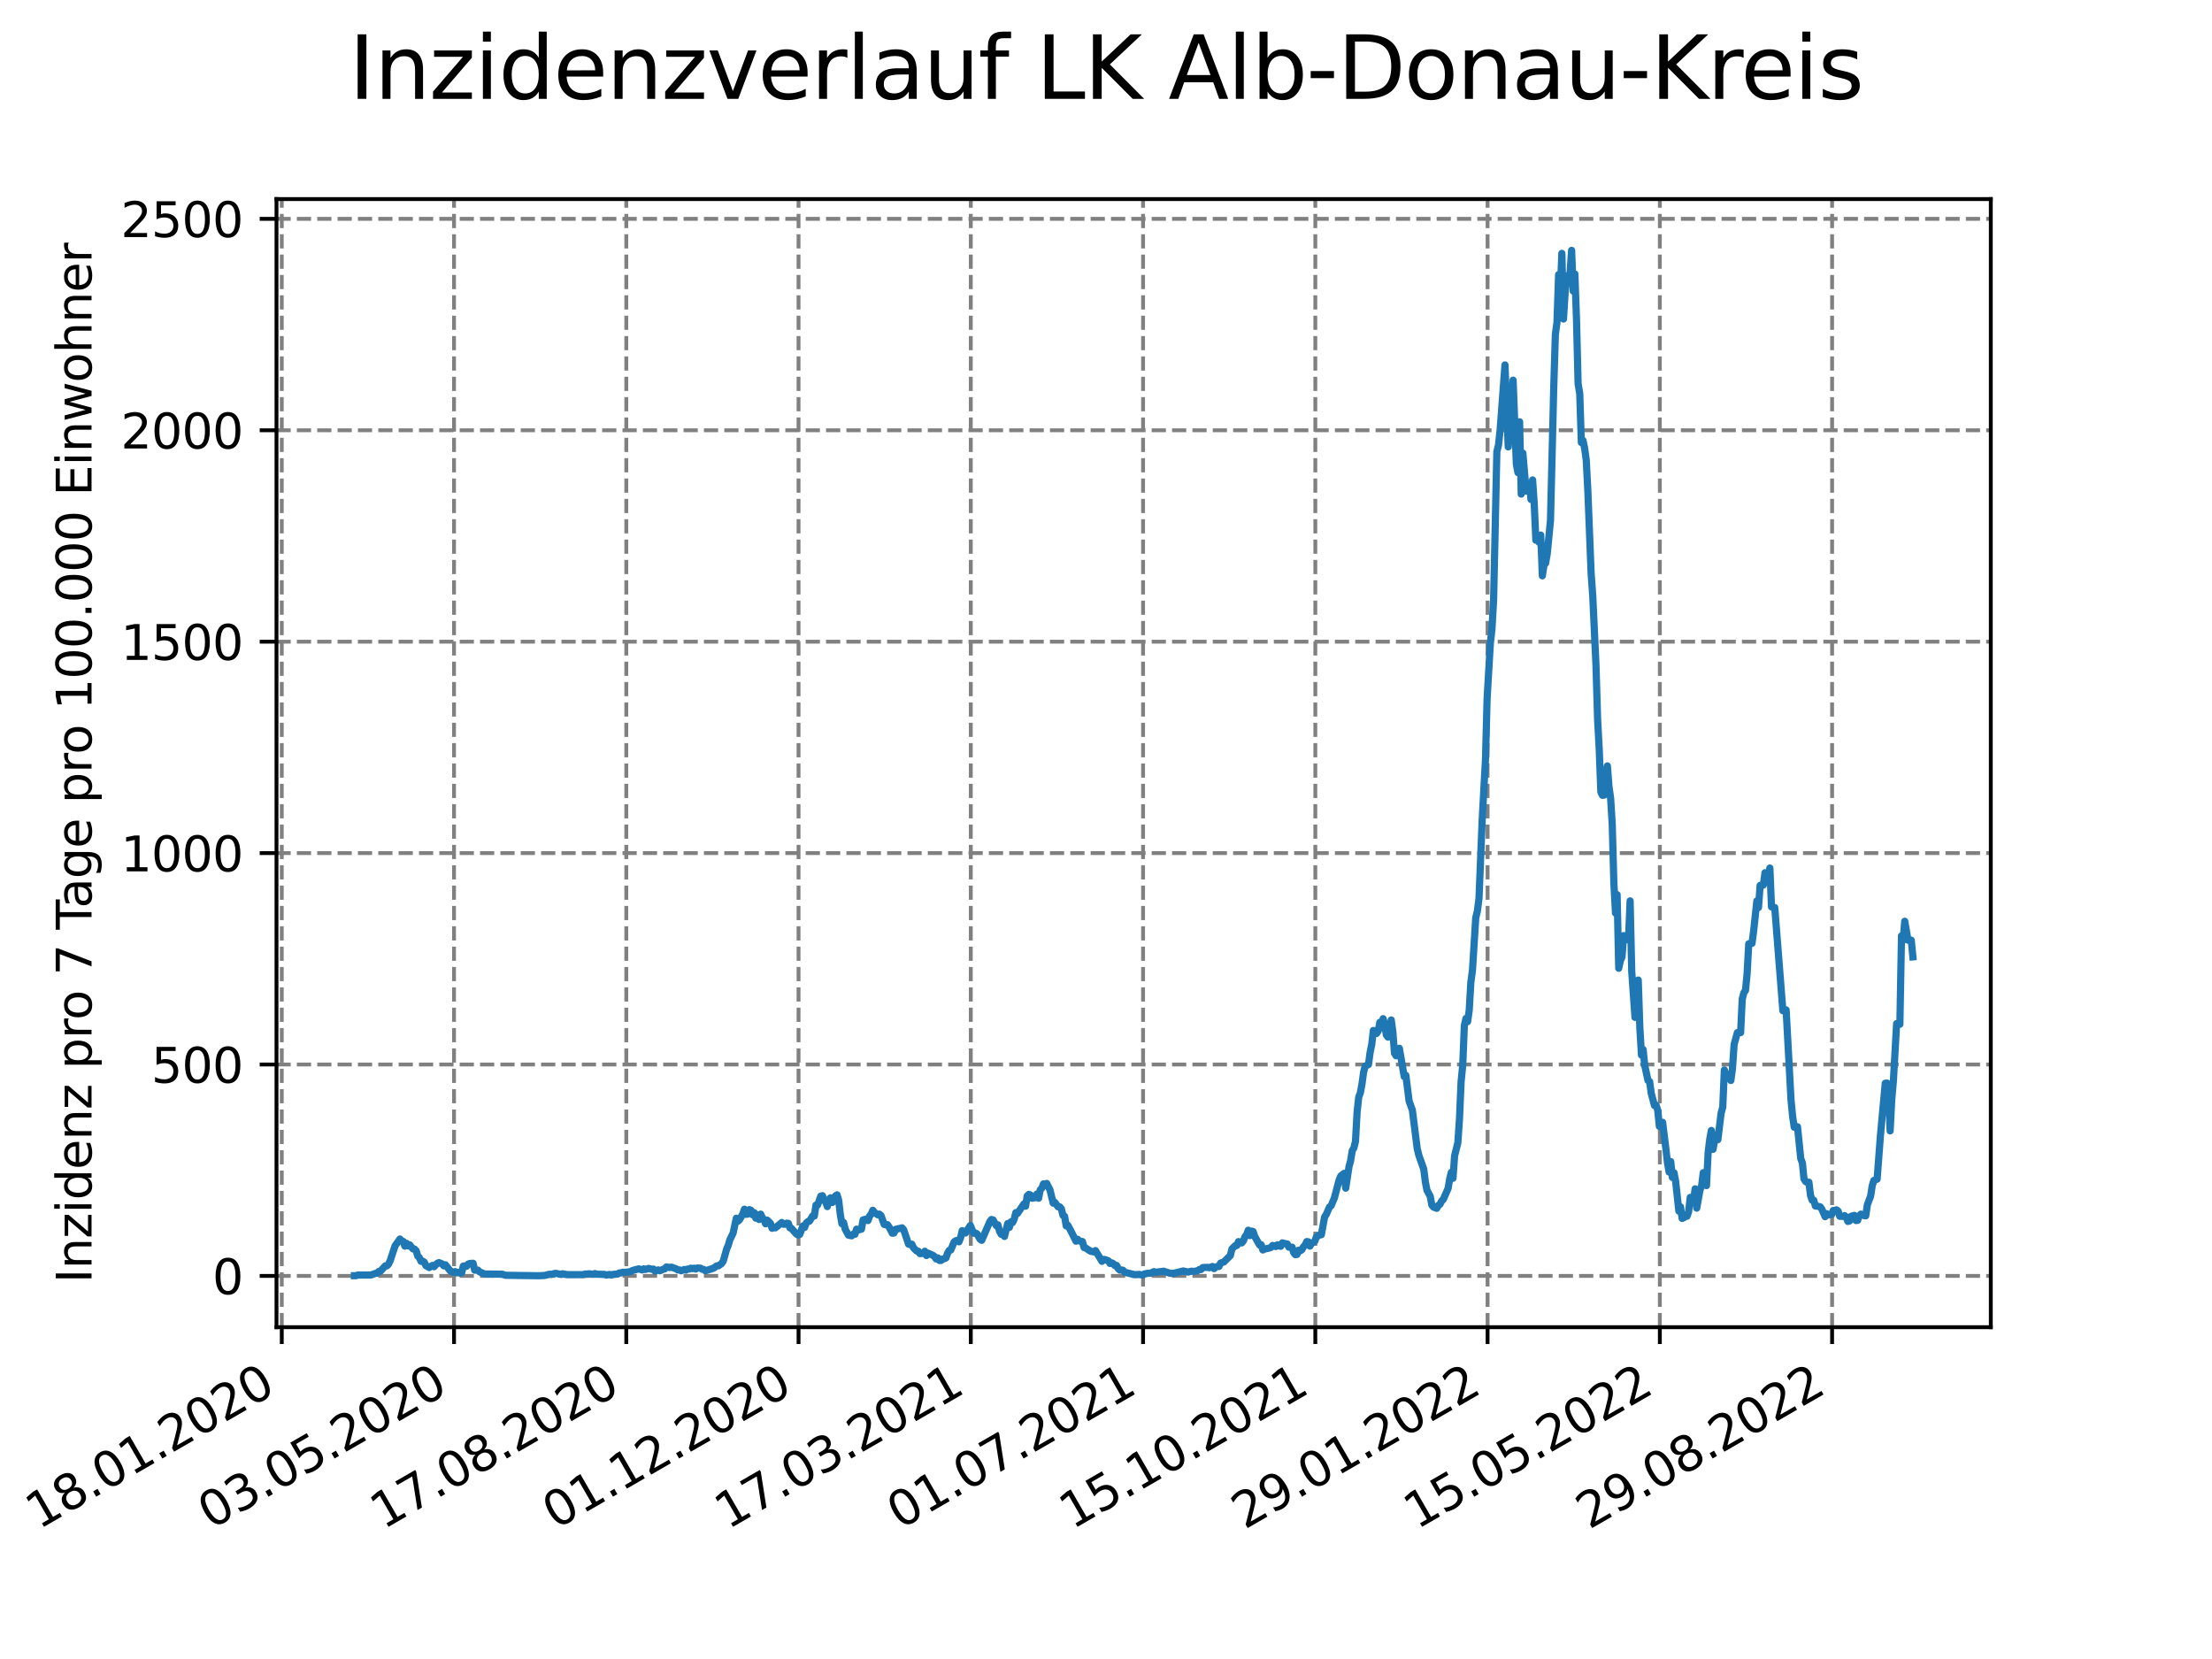 <?xml version="1.0" encoding="utf-8" standalone="no"?>
<!DOCTYPE svg PUBLIC "-//W3C//DTD SVG 1.1//EN"
  "http://www.w3.org/Graphics/SVG/1.1/DTD/svg11.dtd">
<svg xmlns:xlink="http://www.w3.org/1999/xlink" width="460.8pt" height="345.6pt" viewBox="0 0 460.8 345.6" xmlns="http://www.w3.org/2000/svg" version="1.1">
 <defs>
  <style type="text/css">*{stroke-linejoin: round; stroke-linecap: butt}</style>
 </defs>
 <g id="figure_1">
  <g id="patch_1">
   <path d="M 0 345.6 
L 460.8 345.6 
L 460.8 0 
L 0 0 
z
" style="fill: #ffffff"/>
  </g>
  <g id="axes_1">
   <g id="patch_2">
    <path d="M 57.6 276.48 
L 414.72 276.48 
L 414.72 41.472 
L 57.6 41.472 
z
" style="fill: #ffffff"/>
   </g>
   <g id="matplotlib.axis_1">
    <g id="xtick_1">
     <g id="line2d_1">
      <path d="M 58.697 276.48 
L 58.697 41.472 
" clip-path="url(#p91619630d6)" style="fill: none; stroke-dasharray: 2.96,1.28; stroke-dashoffset: 0; stroke: #808080; stroke-width: 0.8"/>
     </g>
     <g id="line2d_2">
      <defs>
       <path id="m5f67f6ed2d" d="M 0 0 
L 0 3.5 
" style="stroke: #000000; stroke-width: 0.8"/>
      </defs>
      <g>
       <use xlink:href="#m5f67f6ed2d" x="58.697" y="276.48" style="stroke: #000000; stroke-width: 0.8"/>
      </g>
     </g>
     <g id="text_1">
      <!-- 18.01.2020 -->
      <g transform="translate(8.072 318.689) rotate(-30) scale(0.1 -0.1)">
       <defs>
        <path id="DejaVuSans-31" d="M 794 531 
L 1825 531 
L 1825 4091 
L 703 3866 
L 703 4441 
L 1819 4666 
L 2450 4666 
L 2450 531 
L 3481 531 
L 3481 0 
L 794 0 
L 794 531 
z
" transform="scale(0.016)"/>
        <path id="DejaVuSans-38" d="M 2034 2216 
Q 1584 2216 1326 1975 
Q 1069 1734 1069 1313 
Q 1069 891 1326 650 
Q 1584 409 2034 409 
Q 2484 409 2743 651 
Q 3003 894 3003 1313 
Q 3003 1734 2745 1975 
Q 2488 2216 2034 2216 
z
M 1403 2484 
Q 997 2584 770 2862 
Q 544 3141 544 3541 
Q 544 4100 942 4425 
Q 1341 4750 2034 4750 
Q 2731 4750 3128 4425 
Q 3525 4100 3525 3541 
Q 3525 3141 3298 2862 
Q 3072 2584 2669 2484 
Q 3125 2378 3379 2068 
Q 3634 1759 3634 1313 
Q 3634 634 3220 271 
Q 2806 -91 2034 -91 
Q 1263 -91 848 271 
Q 434 634 434 1313 
Q 434 1759 690 2068 
Q 947 2378 1403 2484 
z
M 1172 3481 
Q 1172 3119 1398 2916 
Q 1625 2713 2034 2713 
Q 2441 2713 2670 2916 
Q 2900 3119 2900 3481 
Q 2900 3844 2670 4047 
Q 2441 4250 2034 4250 
Q 1625 4250 1398 4047 
Q 1172 3844 1172 3481 
z
" transform="scale(0.016)"/>
        <path id="DejaVuSans-2e" d="M 684 794 
L 1344 794 
L 1344 0 
L 684 0 
L 684 794 
z
" transform="scale(0.016)"/>
        <path id="DejaVuSans-30" d="M 2034 4250 
Q 1547 4250 1301 3770 
Q 1056 3291 1056 2328 
Q 1056 1369 1301 889 
Q 1547 409 2034 409 
Q 2525 409 2770 889 
Q 3016 1369 3016 2328 
Q 3016 3291 2770 3770 
Q 2525 4250 2034 4250 
z
M 2034 4750 
Q 2819 4750 3233 4129 
Q 3647 3509 3647 2328 
Q 3647 1150 3233 529 
Q 2819 -91 2034 -91 
Q 1250 -91 836 529 
Q 422 1150 422 2328 
Q 422 3509 836 4129 
Q 1250 4750 2034 4750 
z
" transform="scale(0.016)"/>
        <path id="DejaVuSans-32" d="M 1228 531 
L 3431 531 
L 3431 0 
L 469 0 
L 469 531 
Q 828 903 1448 1529 
Q 2069 2156 2228 2338 
Q 2531 2678 2651 2914 
Q 2772 3150 2772 3378 
Q 2772 3750 2511 3984 
Q 2250 4219 1831 4219 
Q 1534 4219 1204 4116 
Q 875 4013 500 3803 
L 500 4441 
Q 881 4594 1212 4672 
Q 1544 4750 1819 4750 
Q 2544 4750 2975 4387 
Q 3406 4025 3406 3419 
Q 3406 3131 3298 2873 
Q 3191 2616 2906 2266 
Q 2828 2175 2409 1742 
Q 1991 1309 1228 531 
z
" transform="scale(0.016)"/>
       </defs>
       <use xlink:href="#DejaVuSans-31"/>
       <use xlink:href="#DejaVuSans-38" x="63.623"/>
       <use xlink:href="#DejaVuSans-2e" x="127.246"/>
       <use xlink:href="#DejaVuSans-30" x="159.033"/>
       <use xlink:href="#DejaVuSans-31" x="222.656"/>
       <use xlink:href="#DejaVuSans-2e" x="286.279"/>
       <use xlink:href="#DejaVuSans-32" x="318.066"/>
       <use xlink:href="#DejaVuSans-30" x="381.689"/>
       <use xlink:href="#DejaVuSans-32" x="445.312"/>
       <use xlink:href="#DejaVuSans-30" x="508.936"/>
      </g>
     </g>
    </g>
    <g id="xtick_2">
     <g id="line2d_3">
      <path d="M 94.582 276.48 
L 94.582 41.472 
" clip-path="url(#p91619630d6)" style="fill: none; stroke-dasharray: 2.96,1.28; stroke-dashoffset: 0; stroke: #808080; stroke-width: 0.8"/>
     </g>
     <g id="line2d_4">
      <g>
       <use xlink:href="#m5f67f6ed2d" x="94.582" y="276.48" style="stroke: #000000; stroke-width: 0.8"/>
      </g>
     </g>
     <g id="text_2">
      <!-- 03.05.2020 -->
      <g transform="translate(43.957 318.689) rotate(-30) scale(0.1 -0.1)">
       <defs>
        <path id="DejaVuSans-33" d="M 2597 2516 
Q 3050 2419 3304 2112 
Q 3559 1806 3559 1356 
Q 3559 666 3084 287 
Q 2609 -91 1734 -91 
Q 1441 -91 1130 -33 
Q 819 25 488 141 
L 488 750 
Q 750 597 1062 519 
Q 1375 441 1716 441 
Q 2309 441 2620 675 
Q 2931 909 2931 1356 
Q 2931 1769 2642 2001 
Q 2353 2234 1838 2234 
L 1294 2234 
L 1294 2753 
L 1863 2753 
Q 2328 2753 2575 2939 
Q 2822 3125 2822 3475 
Q 2822 3834 2567 4026 
Q 2313 4219 1838 4219 
Q 1578 4219 1281 4162 
Q 984 4106 628 3988 
L 628 4550 
Q 988 4650 1302 4700 
Q 1616 4750 1894 4750 
Q 2613 4750 3031 4423 
Q 3450 4097 3450 3541 
Q 3450 3153 3228 2886 
Q 3006 2619 2597 2516 
z
" transform="scale(0.016)"/>
        <path id="DejaVuSans-35" d="M 691 4666 
L 3169 4666 
L 3169 4134 
L 1269 4134 
L 1269 2991 
Q 1406 3038 1543 3061 
Q 1681 3084 1819 3084 
Q 2600 3084 3056 2656 
Q 3513 2228 3513 1497 
Q 3513 744 3044 326 
Q 2575 -91 1722 -91 
Q 1428 -91 1123 -41 
Q 819 9 494 109 
L 494 744 
Q 775 591 1075 516 
Q 1375 441 1709 441 
Q 2250 441 2565 725 
Q 2881 1009 2881 1497 
Q 2881 1984 2565 2268 
Q 2250 2553 1709 2553 
Q 1456 2553 1204 2497 
Q 953 2441 691 2322 
L 691 4666 
z
" transform="scale(0.016)"/>
       </defs>
       <use xlink:href="#DejaVuSans-30"/>
       <use xlink:href="#DejaVuSans-33" x="63.623"/>
       <use xlink:href="#DejaVuSans-2e" x="127.246"/>
       <use xlink:href="#DejaVuSans-30" x="159.033"/>
       <use xlink:href="#DejaVuSans-35" x="222.656"/>
       <use xlink:href="#DejaVuSans-2e" x="286.279"/>
       <use xlink:href="#DejaVuSans-32" x="318.066"/>
       <use xlink:href="#DejaVuSans-30" x="381.689"/>
       <use xlink:href="#DejaVuSans-32" x="445.312"/>
       <use xlink:href="#DejaVuSans-30" x="508.936"/>
      </g>
     </g>
    </g>
    <g id="xtick_3">
     <g id="line2d_5">
      <path d="M 130.467 276.48 
L 130.467 41.472 
" clip-path="url(#p91619630d6)" style="fill: none; stroke-dasharray: 2.96,1.28; stroke-dashoffset: 0; stroke: #808080; stroke-width: 0.8"/>
     </g>
     <g id="line2d_6">
      <g>
       <use xlink:href="#m5f67f6ed2d" x="130.467" y="276.48" style="stroke: #000000; stroke-width: 0.8"/>
      </g>
     </g>
     <g id="text_3">
      <!-- 17.08.2020 -->
      <g transform="translate(79.842 318.689) rotate(-30) scale(0.1 -0.1)">
       <defs>
        <path id="DejaVuSans-37" d="M 525 4666 
L 3525 4666 
L 3525 4397 
L 1831 0 
L 1172 0 
L 2766 4134 
L 525 4134 
L 525 4666 
z
" transform="scale(0.016)"/>
       </defs>
       <use xlink:href="#DejaVuSans-31"/>
       <use xlink:href="#DejaVuSans-37" x="63.623"/>
       <use xlink:href="#DejaVuSans-2e" x="127.246"/>
       <use xlink:href="#DejaVuSans-30" x="159.033"/>
       <use xlink:href="#DejaVuSans-38" x="222.656"/>
       <use xlink:href="#DejaVuSans-2e" x="286.279"/>
       <use xlink:href="#DejaVuSans-32" x="318.066"/>
       <use xlink:href="#DejaVuSans-30" x="381.689"/>
       <use xlink:href="#DejaVuSans-32" x="445.312"/>
       <use xlink:href="#DejaVuSans-30" x="508.936"/>
      </g>
     </g>
    </g>
    <g id="xtick_4">
     <g id="line2d_7">
      <path d="M 166.351 276.48 
L 166.351 41.472 
" clip-path="url(#p91619630d6)" style="fill: none; stroke-dasharray: 2.96,1.28; stroke-dashoffset: 0; stroke: #808080; stroke-width: 0.8"/>
     </g>
     <g id="line2d_8">
      <g>
       <use xlink:href="#m5f67f6ed2d" x="166.351" y="276.48" style="stroke: #000000; stroke-width: 0.8"/>
      </g>
     </g>
     <g id="text_4">
      <!-- 01.12.2020 -->
      <g transform="translate(115.726 318.689) rotate(-30) scale(0.1 -0.1)">
       <use xlink:href="#DejaVuSans-30"/>
       <use xlink:href="#DejaVuSans-31" x="63.623"/>
       <use xlink:href="#DejaVuSans-2e" x="127.246"/>
       <use xlink:href="#DejaVuSans-31" x="159.033"/>
       <use xlink:href="#DejaVuSans-32" x="222.656"/>
       <use xlink:href="#DejaVuSans-2e" x="286.279"/>
       <use xlink:href="#DejaVuSans-32" x="318.066"/>
       <use xlink:href="#DejaVuSans-30" x="381.689"/>
       <use xlink:href="#DejaVuSans-32" x="445.312"/>
       <use xlink:href="#DejaVuSans-30" x="508.936"/>
      </g>
     </g>
    </g>
    <g id="xtick_5">
     <g id="line2d_9">
      <path d="M 202.236 276.48 
L 202.236 41.472 
" clip-path="url(#p91619630d6)" style="fill: none; stroke-dasharray: 2.96,1.28; stroke-dashoffset: 0; stroke: #808080; stroke-width: 0.8"/>
     </g>
     <g id="line2d_10">
      <g>
       <use xlink:href="#m5f67f6ed2d" x="202.236" y="276.48" style="stroke: #000000; stroke-width: 0.8"/>
      </g>
     </g>
     <g id="text_5">
      <!-- 17.03.2021 -->
      <g transform="translate(151.611 318.689) rotate(-30) scale(0.1 -0.1)">
       <use xlink:href="#DejaVuSans-31"/>
       <use xlink:href="#DejaVuSans-37" x="63.623"/>
       <use xlink:href="#DejaVuSans-2e" x="127.246"/>
       <use xlink:href="#DejaVuSans-30" x="159.033"/>
       <use xlink:href="#DejaVuSans-33" x="222.656"/>
       <use xlink:href="#DejaVuSans-2e" x="286.279"/>
       <use xlink:href="#DejaVuSans-32" x="318.066"/>
       <use xlink:href="#DejaVuSans-30" x="381.689"/>
       <use xlink:href="#DejaVuSans-32" x="445.312"/>
       <use xlink:href="#DejaVuSans-31" x="508.936"/>
      </g>
     </g>
    </g>
    <g id="xtick_6">
     <g id="line2d_11">
      <path d="M 238.121 276.48 
L 238.121 41.472 
" clip-path="url(#p91619630d6)" style="fill: none; stroke-dasharray: 2.96,1.28; stroke-dashoffset: 0; stroke: #808080; stroke-width: 0.8"/>
     </g>
     <g id="line2d_12">
      <g>
       <use xlink:href="#m5f67f6ed2d" x="238.121" y="276.48" style="stroke: #000000; stroke-width: 0.8"/>
      </g>
     </g>
     <g id="text_6">
      <!-- 01.07.2021 -->
      <g transform="translate(187.495 318.689) rotate(-30) scale(0.1 -0.1)">
       <use xlink:href="#DejaVuSans-30"/>
       <use xlink:href="#DejaVuSans-31" x="63.623"/>
       <use xlink:href="#DejaVuSans-2e" x="127.246"/>
       <use xlink:href="#DejaVuSans-30" x="159.033"/>
       <use xlink:href="#DejaVuSans-37" x="222.656"/>
       <use xlink:href="#DejaVuSans-2e" x="286.279"/>
       <use xlink:href="#DejaVuSans-32" x="318.066"/>
       <use xlink:href="#DejaVuSans-30" x="381.689"/>
       <use xlink:href="#DejaVuSans-32" x="445.312"/>
       <use xlink:href="#DejaVuSans-31" x="508.936"/>
      </g>
     </g>
    </g>
    <g id="xtick_7">
     <g id="line2d_13">
      <path d="M 274.005 276.48 
L 274.005 41.472 
" clip-path="url(#p91619630d6)" style="fill: none; stroke-dasharray: 2.96,1.28; stroke-dashoffset: 0; stroke: #808080; stroke-width: 0.8"/>
     </g>
     <g id="line2d_14">
      <g>
       <use xlink:href="#m5f67f6ed2d" x="274.005" y="276.48" style="stroke: #000000; stroke-width: 0.8"/>
      </g>
     </g>
     <g id="text_7">
      <!-- 15.10.2021 -->
      <g transform="translate(223.38 318.689) rotate(-30) scale(0.1 -0.1)">
       <use xlink:href="#DejaVuSans-31"/>
       <use xlink:href="#DejaVuSans-35" x="63.623"/>
       <use xlink:href="#DejaVuSans-2e" x="127.246"/>
       <use xlink:href="#DejaVuSans-31" x="159.033"/>
       <use xlink:href="#DejaVuSans-30" x="222.656"/>
       <use xlink:href="#DejaVuSans-2e" x="286.279"/>
       <use xlink:href="#DejaVuSans-32" x="318.066"/>
       <use xlink:href="#DejaVuSans-30" x="381.689"/>
       <use xlink:href="#DejaVuSans-32" x="445.312"/>
       <use xlink:href="#DejaVuSans-31" x="508.936"/>
      </g>
     </g>
    </g>
    <g id="xtick_8">
     <g id="line2d_15">
      <path d="M 309.89 276.48 
L 309.89 41.472 
" clip-path="url(#p91619630d6)" style="fill: none; stroke-dasharray: 2.96,1.28; stroke-dashoffset: 0; stroke: #808080; stroke-width: 0.8"/>
     </g>
     <g id="line2d_16">
      <g>
       <use xlink:href="#m5f67f6ed2d" x="309.89" y="276.48" style="stroke: #000000; stroke-width: 0.8"/>
      </g>
     </g>
     <g id="text_8">
      <!-- 29.01.2022 -->
      <g transform="translate(259.265 318.689) rotate(-30) scale(0.1 -0.1)">
       <defs>
        <path id="DejaVuSans-39" d="M 703 97 
L 703 672 
Q 941 559 1184 500 
Q 1428 441 1663 441 
Q 2288 441 2617 861 
Q 2947 1281 2994 2138 
Q 2813 1869 2534 1725 
Q 2256 1581 1919 1581 
Q 1219 1581 811 2004 
Q 403 2428 403 3163 
Q 403 3881 828 4315 
Q 1253 4750 1959 4750 
Q 2769 4750 3195 4129 
Q 3622 3509 3622 2328 
Q 3622 1225 3098 567 
Q 2575 -91 1691 -91 
Q 1453 -91 1209 -44 
Q 966 3 703 97 
z
M 1959 2075 
Q 2384 2075 2632 2365 
Q 2881 2656 2881 3163 
Q 2881 3666 2632 3958 
Q 2384 4250 1959 4250 
Q 1534 4250 1286 3958 
Q 1038 3666 1038 3163 
Q 1038 2656 1286 2365 
Q 1534 2075 1959 2075 
z
" transform="scale(0.016)"/>
       </defs>
       <use xlink:href="#DejaVuSans-32"/>
       <use xlink:href="#DejaVuSans-39" x="63.623"/>
       <use xlink:href="#DejaVuSans-2e" x="127.246"/>
       <use xlink:href="#DejaVuSans-30" x="159.033"/>
       <use xlink:href="#DejaVuSans-31" x="222.656"/>
       <use xlink:href="#DejaVuSans-2e" x="286.279"/>
       <use xlink:href="#DejaVuSans-32" x="318.066"/>
       <use xlink:href="#DejaVuSans-30" x="381.689"/>
       <use xlink:href="#DejaVuSans-32" x="445.312"/>
       <use xlink:href="#DejaVuSans-32" x="508.936"/>
      </g>
     </g>
    </g>
    <g id="xtick_9">
     <g id="line2d_17">
      <path d="M 345.775 276.48 
L 345.775 41.472 
" clip-path="url(#p91619630d6)" style="fill: none; stroke-dasharray: 2.96,1.28; stroke-dashoffset: 0; stroke: #808080; stroke-width: 0.8"/>
     </g>
     <g id="line2d_18">
      <g>
       <use xlink:href="#m5f67f6ed2d" x="345.775" y="276.48" style="stroke: #000000; stroke-width: 0.8"/>
      </g>
     </g>
     <g id="text_9">
      <!-- 15.05.2022 -->
      <g transform="translate(295.149 318.689) rotate(-30) scale(0.1 -0.1)">
       <use xlink:href="#DejaVuSans-31"/>
       <use xlink:href="#DejaVuSans-35" x="63.623"/>
       <use xlink:href="#DejaVuSans-2e" x="127.246"/>
       <use xlink:href="#DejaVuSans-30" x="159.033"/>
       <use xlink:href="#DejaVuSans-35" x="222.656"/>
       <use xlink:href="#DejaVuSans-2e" x="286.279"/>
       <use xlink:href="#DejaVuSans-32" x="318.066"/>
       <use xlink:href="#DejaVuSans-30" x="381.689"/>
       <use xlink:href="#DejaVuSans-32" x="445.312"/>
       <use xlink:href="#DejaVuSans-32" x="508.936"/>
      </g>
     </g>
    </g>
    <g id="xtick_10">
     <g id="line2d_19">
      <path d="M 381.659 276.48 
L 381.659 41.472 
" clip-path="url(#p91619630d6)" style="fill: none; stroke-dasharray: 2.96,1.28; stroke-dashoffset: 0; stroke: #808080; stroke-width: 0.8"/>
     </g>
     <g id="line2d_20">
      <g>
       <use xlink:href="#m5f67f6ed2d" x="381.659" y="276.48" style="stroke: #000000; stroke-width: 0.8"/>
      </g>
     </g>
     <g id="text_10">
      <!-- 29.08.2022 -->
      <g transform="translate(331.034 318.689) rotate(-30) scale(0.1 -0.1)">
       <use xlink:href="#DejaVuSans-32"/>
       <use xlink:href="#DejaVuSans-39" x="63.623"/>
       <use xlink:href="#DejaVuSans-2e" x="127.246"/>
       <use xlink:href="#DejaVuSans-30" x="159.033"/>
       <use xlink:href="#DejaVuSans-38" x="222.656"/>
       <use xlink:href="#DejaVuSans-2e" x="286.279"/>
       <use xlink:href="#DejaVuSans-32" x="318.066"/>
       <use xlink:href="#DejaVuSans-30" x="381.689"/>
       <use xlink:href="#DejaVuSans-32" x="445.312"/>
       <use xlink:href="#DejaVuSans-32" x="508.936"/>
      </g>
     </g>
    </g>
   </g>
   <g id="matplotlib.axis_2">
    <g id="ytick_1">
     <g id="line2d_21">
      <path d="M 57.6 265.798 
L 414.72 265.798 
" clip-path="url(#p91619630d6)" style="fill: none; stroke-dasharray: 2.96,1.28; stroke-dashoffset: 0; stroke: #808080; stroke-width: 0.8"/>
     </g>
     <g id="line2d_22">
      <defs>
       <path id="m03c9d865ca" d="M 0 0 
L -3.5 0 
" style="stroke: #000000; stroke-width: 0.8"/>
      </defs>
      <g>
       <use xlink:href="#m03c9d865ca" x="57.6" y="265.798" style="stroke: #000000; stroke-width: 0.8"/>
      </g>
     </g>
     <g id="text_11">
      <!-- 0 -->
      <g transform="translate(44.237 269.597) scale(0.1 -0.1)">
       <use xlink:href="#DejaVuSans-30"/>
      </g>
     </g>
    </g>
    <g id="ytick_2">
     <g id="line2d_23">
      <path d="M 57.6 221.756 
L 414.72 221.756 
" clip-path="url(#p91619630d6)" style="fill: none; stroke-dasharray: 2.96,1.28; stroke-dashoffset: 0; stroke: #808080; stroke-width: 0.8"/>
     </g>
     <g id="line2d_24">
      <g>
       <use xlink:href="#m03c9d865ca" x="57.6" y="221.756" style="stroke: #000000; stroke-width: 0.8"/>
      </g>
     </g>
     <g id="text_12">
      <!-- 500 -->
      <g transform="translate(31.512 225.555) scale(0.1 -0.1)">
       <use xlink:href="#DejaVuSans-35"/>
       <use xlink:href="#DejaVuSans-30" x="63.623"/>
       <use xlink:href="#DejaVuSans-30" x="127.246"/>
      </g>
     </g>
    </g>
    <g id="ytick_3">
     <g id="line2d_25">
      <path d="M 57.6 177.714 
L 414.72 177.714 
" clip-path="url(#p91619630d6)" style="fill: none; stroke-dasharray: 2.96,1.28; stroke-dashoffset: 0; stroke: #808080; stroke-width: 0.8"/>
     </g>
     <g id="line2d_26">
      <g>
       <use xlink:href="#m03c9d865ca" x="57.6" y="177.714" style="stroke: #000000; stroke-width: 0.8"/>
      </g>
     </g>
     <g id="text_13">
      <!-- 1000 -->
      <g transform="translate(25.15 181.513) scale(0.1 -0.1)">
       <use xlink:href="#DejaVuSans-31"/>
       <use xlink:href="#DejaVuSans-30" x="63.623"/>
       <use xlink:href="#DejaVuSans-30" x="127.246"/>
       <use xlink:href="#DejaVuSans-30" x="190.869"/>
      </g>
     </g>
    </g>
    <g id="ytick_4">
     <g id="line2d_27">
      <path d="M 57.6 133.672 
L 414.72 133.672 
" clip-path="url(#p91619630d6)" style="fill: none; stroke-dasharray: 2.96,1.28; stroke-dashoffset: 0; stroke: #808080; stroke-width: 0.8"/>
     </g>
     <g id="line2d_28">
      <g>
       <use xlink:href="#m03c9d865ca" x="57.6" y="133.672" style="stroke: #000000; stroke-width: 0.8"/>
      </g>
     </g>
     <g id="text_14">
      <!-- 1500 -->
      <g transform="translate(25.15 137.471) scale(0.1 -0.1)">
       <use xlink:href="#DejaVuSans-31"/>
       <use xlink:href="#DejaVuSans-35" x="63.623"/>
       <use xlink:href="#DejaVuSans-30" x="127.246"/>
       <use xlink:href="#DejaVuSans-30" x="190.869"/>
      </g>
     </g>
    </g>
    <g id="ytick_5">
     <g id="line2d_29">
      <path d="M 57.6 89.63 
L 414.72 89.63 
" clip-path="url(#p91619630d6)" style="fill: none; stroke-dasharray: 2.96,1.28; stroke-dashoffset: 0; stroke: #808080; stroke-width: 0.8"/>
     </g>
     <g id="line2d_30">
      <g>
       <use xlink:href="#m03c9d865ca" x="57.6" y="89.63" style="stroke: #000000; stroke-width: 0.8"/>
      </g>
     </g>
     <g id="text_15">
      <!-- 2000 -->
      <g transform="translate(25.15 93.43) scale(0.1 -0.1)">
       <use xlink:href="#DejaVuSans-32"/>
       <use xlink:href="#DejaVuSans-30" x="63.623"/>
       <use xlink:href="#DejaVuSans-30" x="127.246"/>
       <use xlink:href="#DejaVuSans-30" x="190.869"/>
      </g>
     </g>
    </g>
    <g id="ytick_6">
     <g id="line2d_31">
      <path d="M 57.6 45.588 
L 414.72 45.588 
" clip-path="url(#p91619630d6)" style="fill: none; stroke-dasharray: 2.96,1.28; stroke-dashoffset: 0; stroke: #808080; stroke-width: 0.8"/>
     </g>
     <g id="line2d_32">
      <g>
       <use xlink:href="#m03c9d865ca" x="57.6" y="45.588" style="stroke: #000000; stroke-width: 0.8"/>
      </g>
     </g>
     <g id="text_16">
      <!-- 2500 -->
      <g transform="translate(25.15 49.388) scale(0.1 -0.1)">
       <use xlink:href="#DejaVuSans-32"/>
       <use xlink:href="#DejaVuSans-35" x="63.623"/>
       <use xlink:href="#DejaVuSans-30" x="127.246"/>
       <use xlink:href="#DejaVuSans-30" x="190.869"/>
      </g>
     </g>
    </g>
    <g id="text_17">
     <!-- Inzidenz pro 7 Tage pro 100.000 Einwohner -->
     <g transform="translate(19.07 267.301) rotate(-90) scale(0.1 -0.1)">
      <defs>
       <path id="DejaVuSans-49" d="M 628 4666 
L 1259 4666 
L 1259 0 
L 628 0 
L 628 4666 
z
" transform="scale(0.016)"/>
       <path id="DejaVuSans-6e" d="M 3513 2113 
L 3513 0 
L 2938 0 
L 2938 2094 
Q 2938 2591 2744 2837 
Q 2550 3084 2163 3084 
Q 1697 3084 1428 2787 
Q 1159 2491 1159 1978 
L 1159 0 
L 581 0 
L 581 3500 
L 1159 3500 
L 1159 2956 
Q 1366 3272 1645 3428 
Q 1925 3584 2291 3584 
Q 2894 3584 3203 3211 
Q 3513 2838 3513 2113 
z
" transform="scale(0.016)"/>
       <path id="DejaVuSans-7a" d="M 353 3500 
L 3084 3500 
L 3084 2975 
L 922 459 
L 3084 459 
L 3084 0 
L 275 0 
L 275 525 
L 2438 3041 
L 353 3041 
L 353 3500 
z
" transform="scale(0.016)"/>
       <path id="DejaVuSans-69" d="M 603 3500 
L 1178 3500 
L 1178 0 
L 603 0 
L 603 3500 
z
M 603 4863 
L 1178 4863 
L 1178 4134 
L 603 4134 
L 603 4863 
z
" transform="scale(0.016)"/>
       <path id="DejaVuSans-64" d="M 2906 2969 
L 2906 4863 
L 3481 4863 
L 3481 0 
L 2906 0 
L 2906 525 
Q 2725 213 2448 61 
Q 2172 -91 1784 -91 
Q 1150 -91 751 415 
Q 353 922 353 1747 
Q 353 2572 751 3078 
Q 1150 3584 1784 3584 
Q 2172 3584 2448 3432 
Q 2725 3281 2906 2969 
z
M 947 1747 
Q 947 1113 1208 752 
Q 1469 391 1925 391 
Q 2381 391 2643 752 
Q 2906 1113 2906 1747 
Q 2906 2381 2643 2742 
Q 2381 3103 1925 3103 
Q 1469 3103 1208 2742 
Q 947 2381 947 1747 
z
" transform="scale(0.016)"/>
       <path id="DejaVuSans-65" d="M 3597 1894 
L 3597 1613 
L 953 1613 
Q 991 1019 1311 708 
Q 1631 397 2203 397 
Q 2534 397 2845 478 
Q 3156 559 3463 722 
L 3463 178 
Q 3153 47 2828 -22 
Q 2503 -91 2169 -91 
Q 1331 -91 842 396 
Q 353 884 353 1716 
Q 353 2575 817 3079 
Q 1281 3584 2069 3584 
Q 2775 3584 3186 3129 
Q 3597 2675 3597 1894 
z
M 3022 2063 
Q 3016 2534 2758 2815 
Q 2500 3097 2075 3097 
Q 1594 3097 1305 2825 
Q 1016 2553 972 2059 
L 3022 2063 
z
" transform="scale(0.016)"/>
       <path id="DejaVuSans-20" transform="scale(0.016)"/>
       <path id="DejaVuSans-70" d="M 1159 525 
L 1159 -1331 
L 581 -1331 
L 581 3500 
L 1159 3500 
L 1159 2969 
Q 1341 3281 1617 3432 
Q 1894 3584 2278 3584 
Q 2916 3584 3314 3078 
Q 3713 2572 3713 1747 
Q 3713 922 3314 415 
Q 2916 -91 2278 -91 
Q 1894 -91 1617 61 
Q 1341 213 1159 525 
z
M 3116 1747 
Q 3116 2381 2855 2742 
Q 2594 3103 2138 3103 
Q 1681 3103 1420 2742 
Q 1159 2381 1159 1747 
Q 1159 1113 1420 752 
Q 1681 391 2138 391 
Q 2594 391 2855 752 
Q 3116 1113 3116 1747 
z
" transform="scale(0.016)"/>
       <path id="DejaVuSans-72" d="M 2631 2963 
Q 2534 3019 2420 3045 
Q 2306 3072 2169 3072 
Q 1681 3072 1420 2755 
Q 1159 2438 1159 1844 
L 1159 0 
L 581 0 
L 581 3500 
L 1159 3500 
L 1159 2956 
Q 1341 3275 1631 3429 
Q 1922 3584 2338 3584 
Q 2397 3584 2469 3576 
Q 2541 3569 2628 3553 
L 2631 2963 
z
" transform="scale(0.016)"/>
       <path id="DejaVuSans-6f" d="M 1959 3097 
Q 1497 3097 1228 2736 
Q 959 2375 959 1747 
Q 959 1119 1226 758 
Q 1494 397 1959 397 
Q 2419 397 2687 759 
Q 2956 1122 2956 1747 
Q 2956 2369 2687 2733 
Q 2419 3097 1959 3097 
z
M 1959 3584 
Q 2709 3584 3137 3096 
Q 3566 2609 3566 1747 
Q 3566 888 3137 398 
Q 2709 -91 1959 -91 
Q 1206 -91 779 398 
Q 353 888 353 1747 
Q 353 2609 779 3096 
Q 1206 3584 1959 3584 
z
" transform="scale(0.016)"/>
       <path id="DejaVuSans-54" d="M -19 4666 
L 3928 4666 
L 3928 4134 
L 2272 4134 
L 2272 0 
L 1638 0 
L 1638 4134 
L -19 4134 
L -19 4666 
z
" transform="scale(0.016)"/>
       <path id="DejaVuSans-61" d="M 2194 1759 
Q 1497 1759 1228 1600 
Q 959 1441 959 1056 
Q 959 750 1161 570 
Q 1363 391 1709 391 
Q 2188 391 2477 730 
Q 2766 1069 2766 1631 
L 2766 1759 
L 2194 1759 
z
M 3341 1997 
L 3341 0 
L 2766 0 
L 2766 531 
Q 2569 213 2275 61 
Q 1981 -91 1556 -91 
Q 1019 -91 701 211 
Q 384 513 384 1019 
Q 384 1609 779 1909 
Q 1175 2209 1959 2209 
L 2766 2209 
L 2766 2266 
Q 2766 2663 2505 2880 
Q 2244 3097 1772 3097 
Q 1472 3097 1187 3025 
Q 903 2953 641 2809 
L 641 3341 
Q 956 3463 1253 3523 
Q 1550 3584 1831 3584 
Q 2591 3584 2966 3190 
Q 3341 2797 3341 1997 
z
" transform="scale(0.016)"/>
       <path id="DejaVuSans-67" d="M 2906 1791 
Q 2906 2416 2648 2759 
Q 2391 3103 1925 3103 
Q 1463 3103 1205 2759 
Q 947 2416 947 1791 
Q 947 1169 1205 825 
Q 1463 481 1925 481 
Q 2391 481 2648 825 
Q 2906 1169 2906 1791 
z
M 3481 434 
Q 3481 -459 3084 -895 
Q 2688 -1331 1869 -1331 
Q 1566 -1331 1297 -1286 
Q 1028 -1241 775 -1147 
L 775 -588 
Q 1028 -725 1275 -790 
Q 1522 -856 1778 -856 
Q 2344 -856 2625 -561 
Q 2906 -266 2906 331 
L 2906 616 
Q 2728 306 2450 153 
Q 2172 0 1784 0 
Q 1141 0 747 490 
Q 353 981 353 1791 
Q 353 2603 747 3093 
Q 1141 3584 1784 3584 
Q 2172 3584 2450 3431 
Q 2728 3278 2906 2969 
L 2906 3500 
L 3481 3500 
L 3481 434 
z
" transform="scale(0.016)"/>
       <path id="DejaVuSans-45" d="M 628 4666 
L 3578 4666 
L 3578 4134 
L 1259 4134 
L 1259 2753 
L 3481 2753 
L 3481 2222 
L 1259 2222 
L 1259 531 
L 3634 531 
L 3634 0 
L 628 0 
L 628 4666 
z
" transform="scale(0.016)"/>
       <path id="DejaVuSans-77" d="M 269 3500 
L 844 3500 
L 1563 769 
L 2278 3500 
L 2956 3500 
L 3675 769 
L 4391 3500 
L 4966 3500 
L 4050 0 
L 3372 0 
L 2619 2869 
L 1863 0 
L 1184 0 
L 269 3500 
z
" transform="scale(0.016)"/>
       <path id="DejaVuSans-68" d="M 3513 2113 
L 3513 0 
L 2938 0 
L 2938 2094 
Q 2938 2591 2744 2837 
Q 2550 3084 2163 3084 
Q 1697 3084 1428 2787 
Q 1159 2491 1159 1978 
L 1159 0 
L 581 0 
L 581 4863 
L 1159 4863 
L 1159 2956 
Q 1366 3272 1645 3428 
Q 1925 3584 2291 3584 
Q 2894 3584 3203 3211 
Q 3513 2838 3513 2113 
z
" transform="scale(0.016)"/>
      </defs>
      <use xlink:href="#DejaVuSans-49"/>
      <use xlink:href="#DejaVuSans-6e" x="29.492"/>
      <use xlink:href="#DejaVuSans-7a" x="92.871"/>
      <use xlink:href="#DejaVuSans-69" x="145.361"/>
      <use xlink:href="#DejaVuSans-64" x="173.145"/>
      <use xlink:href="#DejaVuSans-65" x="236.621"/>
      <use xlink:href="#DejaVuSans-6e" x="298.145"/>
      <use xlink:href="#DejaVuSans-7a" x="361.523"/>
      <use xlink:href="#DejaVuSans-20" x="414.014"/>
      <use xlink:href="#DejaVuSans-70" x="445.801"/>
      <use xlink:href="#DejaVuSans-72" x="509.277"/>
      <use xlink:href="#DejaVuSans-6f" x="548.141"/>
      <use xlink:href="#DejaVuSans-20" x="609.322"/>
      <use xlink:href="#DejaVuSans-37" x="641.109"/>
      <use xlink:href="#DejaVuSans-20" x="704.732"/>
      <use xlink:href="#DejaVuSans-54" x="736.52"/>
      <use xlink:href="#DejaVuSans-61" x="781.104"/>
      <use xlink:href="#DejaVuSans-67" x="842.383"/>
      <use xlink:href="#DejaVuSans-65" x="905.859"/>
      <use xlink:href="#DejaVuSans-20" x="967.383"/>
      <use xlink:href="#DejaVuSans-70" x="999.17"/>
      <use xlink:href="#DejaVuSans-72" x="1062.646"/>
      <use xlink:href="#DejaVuSans-6f" x="1101.51"/>
      <use xlink:href="#DejaVuSans-20" x="1162.691"/>
      <use xlink:href="#DejaVuSans-31" x="1194.479"/>
      <use xlink:href="#DejaVuSans-30" x="1258.102"/>
      <use xlink:href="#DejaVuSans-30" x="1321.725"/>
      <use xlink:href="#DejaVuSans-2e" x="1385.348"/>
      <use xlink:href="#DejaVuSans-30" x="1417.135"/>
      <use xlink:href="#DejaVuSans-30" x="1480.758"/>
      <use xlink:href="#DejaVuSans-30" x="1544.381"/>
      <use xlink:href="#DejaVuSans-20" x="1608.004"/>
      <use xlink:href="#DejaVuSans-45" x="1639.791"/>
      <use xlink:href="#DejaVuSans-69" x="1702.975"/>
      <use xlink:href="#DejaVuSans-6e" x="1730.758"/>
      <use xlink:href="#DejaVuSans-77" x="1794.137"/>
      <use xlink:href="#DejaVuSans-6f" x="1875.924"/>
      <use xlink:href="#DejaVuSans-68" x="1937.105"/>
      <use xlink:href="#DejaVuSans-6e" x="2000.484"/>
      <use xlink:href="#DejaVuSans-65" x="2063.863"/>
      <use xlink:href="#DejaVuSans-72" x="2125.387"/>
     </g>
    </g>
   </g>
   <g id="line2d_33">
    <path d="M 73.833 265.753 
L 74.171 265.753 
L 74.51 265.619 
L 77.218 265.619 
L 78.234 265.261 
L 78.572 265.217 
L 78.911 264.859 
L 79.249 264.815 
L 80.265 263.697 
L 80.603 263.697 
L 80.942 263.34 
L 81.28 262.624 
L 82.296 259.54 
L 83.312 258.11 
L 83.65 258.512 
L 83.989 258.602 
L 84.327 259.585 
L 84.666 259.004 
L 85.004 259.54 
L 85.343 259.317 
L 86.02 260.166 
L 86.359 260.211 
L 86.697 260.568 
L 87.036 261.686 
L 87.374 261.999 
L 87.713 262.759 
L 88.051 262.714 
L 88.39 262.937 
L 88.728 263.652 
L 89.405 264.055 
L 90.082 263.608 
L 90.421 263.876 
L 91.098 263.161 
L 91.437 263.027 
L 92.114 263.295 
L 92.452 263.697 
L 92.791 263.474 
L 93.806 264.77 
L 94.483 265.038 
L 94.822 264.904 
L 95.16 265.172 
L 95.499 265.038 
L 95.837 265.217 
L 96.176 265.127 
L 96.515 263.742 
L 96.853 263.697 
L 97.192 263.787 
L 97.53 263.34 
L 97.869 263.205 
L 98.546 263.161 
L 98.884 264.591 
L 99.561 264.591 
L 99.9 264.949 
L 100.915 265.396 
L 104.639 265.44 
L 105.316 265.664 
L 111.749 265.753 
L 112.426 265.753 
L 113.441 265.708 
L 114.457 265.44 
L 114.795 265.485 
L 115.472 265.306 
L 115.811 265.261 
L 116.827 265.485 
L 117.165 265.351 
L 118.181 265.53 
L 121.566 265.53 
L 121.905 265.396 
L 122.243 265.44 
L 122.582 265.351 
L 123.597 265.44 
L 123.936 265.306 
L 124.274 265.44 
L 125.967 265.485 
L 126.306 265.619 
L 126.983 265.485 
L 127.321 265.619 
L 127.66 265.485 
L 128.675 265.396 
L 129.014 265.172 
L 129.352 265.172 
L 129.691 265.038 
L 130.368 265.038 
L 131.384 264.904 
L 131.722 264.68 
L 133.076 264.323 
L 133.753 264.546 
L 134.092 264.323 
L 134.43 264.457 
L 135.107 264.233 
L 135.785 264.412 
L 136.123 264.368 
L 136.462 264.815 
L 137.139 264.546 
L 137.477 264.725 
L 138.154 264.412 
L 138.493 264.323 
L 138.831 263.921 
L 139.508 264.055 
L 139.847 263.965 
L 140.863 264.323 
L 141.201 264.546 
L 141.54 264.546 
L 141.878 264.725 
L 142.555 264.457 
L 142.894 264.591 
L 143.232 264.368 
L 143.571 264.368 
L 143.909 264.189 
L 144.248 264.278 
L 144.586 264.189 
L 144.925 264.368 
L 145.263 264.144 
L 145.941 264.189 
L 146.279 264.412 
L 146.618 264.457 
L 146.956 264.725 
L 148.649 264.189 
L 149.326 263.697 
L 149.664 263.697 
L 150.342 263.205 
L 150.68 262.669 
L 151.357 260.256 
L 151.696 259.451 
L 152.034 258.289 
L 152.711 256.903 
L 153.388 253.775 
L 153.727 254.401 
L 154.065 254.088 
L 154.742 252.881 
L 155.081 251.898 
L 155.42 252.97 
L 155.758 252.926 
L 156.097 251.987 
L 156.435 252.121 
L 156.774 253.06 
L 157.112 252.613 
L 157.451 253.775 
L 157.789 253.06 
L 158.128 254.043 
L 158.466 252.926 
L 158.805 253.641 
L 159.143 254.043 
L 159.482 254.937 
L 159.82 254.177 
L 160.498 254.847 
L 160.836 255.875 
L 161.175 255.652 
L 161.513 255.786 
L 162.867 254.669 
L 163.206 255.026 
L 163.544 255.026 
L 163.883 254.803 
L 164.221 254.847 
L 164.56 255.786 
L 164.898 255.92 
L 165.914 257.082 
L 166.253 257.261 
L 166.591 257.172 
L 167.268 255.384 
L 167.607 255.697 
L 167.945 254.803 
L 168.284 254.49 
L 168.622 254.401 
L 169.299 253.283 
L 169.638 253.328 
L 169.977 251.048 
L 170.315 251.048 
L 170.992 249.171 
L 171.331 249.082 
L 171.669 250.065 
L 172.008 250.378 
L 172.346 251.361 
L 172.685 249.886 
L 173.023 249.529 
L 173.362 250.512 
L 173.7 250.199 
L 174.039 249.126 
L 174.377 248.903 
L 174.716 250.065 
L 175.055 253.06 
L 175.393 254.937 
L 175.732 254.669 
L 176.07 256.054 
L 176.747 257.306 
L 177.424 257.44 
L 177.763 257.082 
L 178.101 257.127 
L 178.44 256.054 
L 178.778 256.233 
L 179.455 256.054 
L 179.794 254.132 
L 180.471 253.954 
L 180.81 254.266 
L 181.148 253.328 
L 181.487 252.926 
L 181.825 252.121 
L 182.164 252.568 
L 182.841 253.06 
L 183.179 252.926 
L 183.518 253.194 
L 184.195 255.071 
L 184.533 255.16 
L 184.872 255.116 
L 185.211 255.607 
L 185.888 256.903 
L 186.226 256.859 
L 186.565 256.099 
L 187.919 255.786 
L 188.257 256.188 
L 189.273 259.183 
L 189.612 259.272 
L 189.95 259.183 
L 190.289 259.943 
L 190.966 260.613 
L 191.304 260.658 
L 191.643 261.15 
L 192.32 261.105 
L 192.658 260.658 
L 192.997 261.552 
L 193.335 261.06 
L 194.351 261.507 
L 194.69 261.775 
L 195.028 262.267 
L 195.367 262.043 
L 195.705 262.58 
L 196.044 262.58 
L 196.382 262.267 
L 196.721 262.222 
L 197.059 262.043 
L 197.398 261.06 
L 197.736 260.479 
L 198.075 260.39 
L 198.752 258.736 
L 199.09 258.468 
L 199.429 258.378 
L 199.768 258.691 
L 200.106 257.842 
L 200.445 256.367 
L 201.122 256.859 
L 202.137 255.294 
L 202.814 256.903 
L 203.153 256.859 
L 203.491 256.993 
L 204.168 258.155 
L 204.507 258.378 
L 206.2 254.49 
L 206.538 254.043 
L 206.877 254.132 
L 207.554 255.339 
L 207.892 255.16 
L 208.231 256.546 
L 208.569 257.127 
L 208.908 256.993 
L 209.247 257.574 
L 209.924 254.892 
L 210.262 255.697 
L 210.601 254.535 
L 210.939 254.669 
L 211.278 253.954 
L 211.616 252.613 
L 211.955 252.791 
L 213.309 250.78 
L 213.647 251.272 
L 213.986 249.126 
L 214.325 248.814 
L 214.663 248.948 
L 215.002 249.618 
L 215.679 249.484 
L 216.017 248.724 
L 216.356 249.618 
L 216.694 247.875 
L 217.033 247.517 
L 217.371 246.624 
L 217.71 246.847 
L 218.048 246.534 
L 218.725 247.875 
L 219.403 250.646 
L 219.741 250.467 
L 220.418 251.406 
L 220.757 251.406 
L 221.095 251.808 
L 221.434 253.194 
L 221.772 253.373 
L 222.111 255.384 
L 222.449 255.25 
L 223.126 256.501 
L 224.142 258.557 
L 224.481 258.155 
L 224.819 258.512 
L 225.496 258.647 
L 225.835 259.898 
L 226.173 259.987 
L 227.189 260.658 
L 227.866 260.792 
L 228.204 260.524 
L 229.559 262.759 
L 229.897 262.356 
L 230.236 262.401 
L 230.913 262.669 
L 231.251 263.205 
L 231.59 263.071 
L 231.928 263.25 
L 232.267 263.652 
L 232.605 263.608 
L 232.944 264.278 
L 233.282 264.591 
L 233.621 264.546 
L 233.96 264.636 
L 234.298 265.038 
L 236.329 265.53 
L 237.345 265.485 
L 238.022 265.619 
L 238.36 265.396 
L 239.038 265.261 
L 239.715 265.217 
L 240.392 264.904 
L 240.73 265.038 
L 241.407 264.949 
L 242.423 264.815 
L 243.777 265.261 
L 244.454 265.261 
L 246.485 264.77 
L 247.501 264.993 
L 248.178 264.815 
L 248.855 264.859 
L 249.532 264.68 
L 249.871 264.457 
L 250.209 264.457 
L 250.548 264.055 
L 251.563 264.01 
L 251.902 264.099 
L 252.579 263.831 
L 252.917 264.278 
L 253.256 263.965 
L 253.595 263.831 
L 253.933 263.831 
L 254.272 263.116 
L 254.949 262.893 
L 256.303 261.552 
L 256.641 260.166 
L 257.318 259.496 
L 257.657 259.451 
L 257.995 258.647 
L 258.334 258.915 
L 258.673 258.915 
L 259.011 258.512 
L 259.35 257.619 
L 259.688 257.216 
L 260.027 256.278 
L 260.365 257.395 
L 260.704 256.456 
L 261.042 256.546 
L 261.381 257.574 
L 262.396 259.362 
L 262.735 259.317 
L 263.073 260.39 
L 263.412 260.211 
L 264.428 259.987 
L 264.766 259.853 
L 265.105 259.451 
L 265.782 259.675 
L 266.12 259.317 
L 266.459 259.54 
L 266.797 259.63 
L 267.136 258.915 
L 267.813 259.094 
L 268.152 259.138 
L 268.49 259.809 
L 269.167 259.809 
L 269.506 260.971 
L 269.844 261.373 
L 270.183 261.328 
L 270.521 260.434 
L 270.86 260.568 
L 271.198 260.345 
L 271.537 259.719 
L 271.875 259.406 
L 272.214 258.647 
L 272.552 258.691 
L 272.891 259.585 
L 273.23 258.959 
L 273.568 258.825 
L 273.907 258.557 
L 274.245 257.619 
L 274.584 257.484 
L 274.922 257.216 
L 275.261 257.216 
L 275.938 253.507 
L 276.276 253.015 
L 276.953 251.451 
L 277.292 251.182 
L 277.969 249.573 
L 278.985 245.73 
L 279.323 244.97 
L 280 244.433 
L 280.339 247.517 
L 281.016 243.048 
L 281.354 241.841 
L 281.693 239.696 
L 282.031 239.159 
L 282.37 237.774 
L 282.708 231.651 
L 283.047 228.567 
L 283.386 227.628 
L 283.724 225.84 
L 284.063 223.337 
L 284.401 222.086 
L 285.078 221.773 
L 285.417 219.225 
L 285.755 217.616 
L 286.094 214.666 
L 286.771 215.292 
L 287.109 214.756 
L 287.448 212.968 
L 287.787 214.085 
L 288.125 212.208 
L 288.464 213.415 
L 288.802 215.605 
L 289.141 216.052 
L 289.818 212.476 
L 290.156 214.935 
L 290.495 219.404 
L 290.833 219.94 
L 291.172 219.315 
L 291.51 218.376 
L 292.526 224.276 
L 292.865 224.008 
L 293.542 229.371 
L 294.219 231.248 
L 295.234 239.293 
L 295.573 240.679 
L 296.588 243.54 
L 296.927 246.221 
L 297.265 247.964 
L 297.943 249.216 
L 298.281 251.048 
L 298.62 251.451 
L 299.297 251.719 
L 299.635 251.093 
L 299.974 250.87 
L 300.312 250.199 
L 300.651 249.886 
L 301.666 247.562 
L 302.005 245.551 
L 302.343 244.21 
L 302.682 245.461 
L 303.021 240.768 
L 303.698 238.042 
L 304.036 233.081 
L 304.375 225.304 
L 304.713 221.907 
L 305.052 213.638 
L 305.39 212.163 
L 305.729 212.834 
L 306.067 210.42 
L 306.406 204.61 
L 306.744 202.107 
L 307.422 191.201 
L 307.76 189.816 
L 308.099 187.179 
L 308.776 170.597 
L 309.453 158.216 
L 309.791 145.523 
L 310.468 133.991 
L 310.807 130.997 
L 311.145 124.963 
L 311.822 94.078 
L 312.161 92.738 
L 312.5 89.609 
L 313.515 76.021 
L 314.192 93.095 
L 314.531 84.648 
L 314.869 85.273 
L 315.208 79.195 
L 315.885 96.715 
L 316.223 98.459 
L 316.562 87.866 
L 316.9 102.928 
L 317.239 94.391 
L 317.916 102.302 
L 318.255 101.051 
L 318.593 100.783 
L 318.932 104.045 
L 319.27 99.978 
L 319.609 104.939 
L 319.947 112.538 
L 320.286 112.314 
L 320.624 112.985 
L 320.963 111.465 
L 321.301 119.957 
L 321.64 117.678 
L 321.978 117.32 
L 322.317 115.353 
L 322.994 108.426 
L 323.671 80.759 
L 324.01 69.675 
L 324.348 67.172 
L 324.687 57.205 
L 325.025 61.272 
L 325.364 52.78 
L 325.702 66.457 
L 326.041 61.004 
L 326.379 57.473 
L 326.718 58.099 
L 327.057 57.115 
L 327.395 52.154 
L 327.734 60.646 
L 328.072 57.071 
L 328.411 66.457 
L 328.749 79.955 
L 329.088 82.011 
L 329.426 92.201 
L 329.765 91.754 
L 330.103 93.363 
L 330.442 95.822 
L 330.78 102.302 
L 331.457 119.376 
L 331.796 124.069 
L 332.473 138.595 
L 332.812 149.903 
L 333.15 156.16 
L 333.489 165.01 
L 333.827 165.68 
L 334.166 165.636 
L 334.504 161.211 
L 334.843 159.557 
L 335.181 163.892 
L 335.52 166.261 
L 335.858 171.714 
L 336.197 183.916 
L 336.535 190.218 
L 336.874 186.374 
L 337.213 201.705 
L 337.551 200.14 
L 337.89 199.381 
L 338.228 194.911 
L 338.567 195.135 
L 338.905 195.135 
L 339.244 195.805 
L 339.582 187.67 
L 339.921 202.375 
L 340.598 211.94 
L 340.936 206.845 
L 341.275 204.163 
L 341.613 214.175 
L 341.952 219.806 
L 342.291 218.644 
L 342.629 221.952 
L 343.306 225.08 
L 343.645 225.304 
L 343.983 227.762 
L 344.66 230.31 
L 344.999 230.22 
L 345.337 231.293 
L 345.676 234.645 
L 346.014 233.841 
L 346.353 233.796 
L 347.03 239.293 
L 347.369 242.243 
L 347.707 244.165 
L 348.046 241.975 
L 348.384 245.283 
L 348.723 244.299 
L 349.061 246.042 
L 349.738 252.3 
L 350.077 251.406 
L 350.415 253.819 
L 350.754 253.685 
L 351.092 253.328 
L 351.431 253.373 
L 351.77 252.434 
L 352.108 249.439 
L 352.447 250.244 
L 352.785 250.244 
L 353.124 247.652 
L 353.462 251.674 
L 354.139 247.875 
L 354.478 247.07 
L 354.816 244.299 
L 355.155 244.255 
L 355.493 246.981 
L 355.832 240.143 
L 356.17 237.327 
L 356.509 235.494 
L 356.848 239.428 
L 357.186 237.595 
L 357.863 237.416 
L 358.54 231.874 
L 358.879 230.667 
L 359.217 222.89 
L 359.556 224.142 
L 360.233 224.365 
L 360.571 225.08 
L 360.91 222.533 
L 361.248 217.572 
L 361.926 215.113 
L 362.603 215.113 
L 362.941 208.096 
L 363.28 206.8 
L 363.618 206.308 
L 363.957 202.822 
L 364.295 196.609 
L 364.972 196.52 
L 365.311 193.972 
L 365.988 187.67 
L 366.326 189.056 
L 366.665 184.452 
L 367.004 184.497 
L 367.342 184.363 
L 367.681 181.815 
L 368.019 182.888 
L 368.358 182.396 
L 368.696 180.832 
L 369.035 188.922 
L 369.712 189.056 
L 371.405 210.554 
L 372.082 210.376 
L 372.759 222.801 
L 373.097 229.058 
L 373.436 232.589 
L 373.774 234.824 
L 374.113 234.645 
L 374.451 234.735 
L 375.128 241.349 
L 375.467 242.243 
L 375.805 245.596 
L 376.144 246.132 
L 376.483 246.311 
L 376.821 246.266 
L 377.16 248.992 
L 377.498 250.02 
L 377.837 250.02 
L 378.175 251.227 
L 378.852 251.317 
L 379.191 251.406 
L 379.529 251.898 
L 380.206 253.462 
L 380.545 252.836 
L 380.883 253.06 
L 381.561 253.015 
L 381.899 252.166 
L 382.238 252.166 
L 382.576 252.032 
L 382.915 252.3 
L 383.253 253.373 
L 383.93 253.373 
L 384.269 253.238 
L 384.607 253.551 
L 384.946 254.445 
L 385.284 254.356 
L 385.623 253.373 
L 386.3 253.194 
L 386.639 254.266 
L 386.977 254.222 
L 387.316 253.283 
L 387.654 252.926 
L 388.331 253.238 
L 388.67 253.283 
L 389.008 250.959 
L 389.685 249.171 
L 390.024 246.981 
L 390.362 245.908 
L 391.04 245.64 
L 391.717 236.701 
L 392.732 225.661 
L 393.071 225.617 
L 393.409 225.84 
L 393.748 235.584 
L 394.086 229.014 
L 394.425 225.214 
L 395.102 213.236 
L 395.44 213.37 
L 395.779 213.37 
L 396.118 194.956 
L 396.456 195.894 
L 396.795 191.916 
L 397.472 195.85 
L 398.149 195.85 
L 398.487 199.336 
L 398.487 199.336 
" clip-path="url(#p91619630d6)" style="fill: none; stroke: #1f77b4; stroke-width: 1.5; stroke-linecap: square"/>
   </g>
   <g id="patch_3">
    <path d="M 57.6 276.48 
L 57.6 41.472 
" style="fill: none; stroke: #000000; stroke-width: 0.8; stroke-linejoin: miter; stroke-linecap: square"/>
   </g>
   <g id="patch_4">
    <path d="M 414.72 276.48 
L 414.72 41.472 
" style="fill: none; stroke: #000000; stroke-width: 0.8; stroke-linejoin: miter; stroke-linecap: square"/>
   </g>
   <g id="patch_5">
    <path d="M 57.6 276.48 
L 414.72 276.48 
" style="fill: none; stroke: #000000; stroke-width: 0.8; stroke-linejoin: miter; stroke-linecap: square"/>
   </g>
   <g id="patch_6">
    <path d="M 57.6 41.472 
L 414.72 41.472 
" style="fill: none; stroke: #000000; stroke-width: 0.8; stroke-linejoin: miter; stroke-linecap: square"/>
   </g>
  </g>
  <g id="text_18">
   <!-- Inzidenzverlauf LK Alb-Donau-Kreis -->
   <g transform="translate(72.699 20.589) scale(0.18 -0.18)">
    <defs>
     <path id="DejaVuSans-76" d="M 191 3500 
L 800 3500 
L 1894 563 
L 2988 3500 
L 3597 3500 
L 2284 0 
L 1503 0 
L 191 3500 
z
" transform="scale(0.016)"/>
     <path id="DejaVuSans-6c" d="M 603 4863 
L 1178 4863 
L 1178 0 
L 603 0 
L 603 4863 
z
" transform="scale(0.016)"/>
     <path id="DejaVuSans-75" d="M 544 1381 
L 544 3500 
L 1119 3500 
L 1119 1403 
Q 1119 906 1312 657 
Q 1506 409 1894 409 
Q 2359 409 2629 706 
Q 2900 1003 2900 1516 
L 2900 3500 
L 3475 3500 
L 3475 0 
L 2900 0 
L 2900 538 
Q 2691 219 2414 64 
Q 2138 -91 1772 -91 
Q 1169 -91 856 284 
Q 544 659 544 1381 
z
M 1991 3584 
L 1991 3584 
z
" transform="scale(0.016)"/>
     <path id="DejaVuSans-66" d="M 2375 4863 
L 2375 4384 
L 1825 4384 
Q 1516 4384 1395 4259 
Q 1275 4134 1275 3809 
L 1275 3500 
L 2222 3500 
L 2222 3053 
L 1275 3053 
L 1275 0 
L 697 0 
L 697 3053 
L 147 3053 
L 147 3500 
L 697 3500 
L 697 3744 
Q 697 4328 969 4595 
Q 1241 4863 1831 4863 
L 2375 4863 
z
" transform="scale(0.016)"/>
     <path id="DejaVuSans-4c" d="M 628 4666 
L 1259 4666 
L 1259 531 
L 3531 531 
L 3531 0 
L 628 0 
L 628 4666 
z
" transform="scale(0.016)"/>
     <path id="DejaVuSans-4b" d="M 628 4666 
L 1259 4666 
L 1259 2694 
L 3353 4666 
L 4166 4666 
L 1850 2491 
L 4331 0 
L 3500 0 
L 1259 2247 
L 1259 0 
L 628 0 
L 628 4666 
z
" transform="scale(0.016)"/>
     <path id="DejaVuSans-41" d="M 2188 4044 
L 1331 1722 
L 3047 1722 
L 2188 4044 
z
M 1831 4666 
L 2547 4666 
L 4325 0 
L 3669 0 
L 3244 1197 
L 1141 1197 
L 716 0 
L 50 0 
L 1831 4666 
z
" transform="scale(0.016)"/>
     <path id="DejaVuSans-62" d="M 3116 1747 
Q 3116 2381 2855 2742 
Q 2594 3103 2138 3103 
Q 1681 3103 1420 2742 
Q 1159 2381 1159 1747 
Q 1159 1113 1420 752 
Q 1681 391 2138 391 
Q 2594 391 2855 752 
Q 3116 1113 3116 1747 
z
M 1159 2969 
Q 1341 3281 1617 3432 
Q 1894 3584 2278 3584 
Q 2916 3584 3314 3078 
Q 3713 2572 3713 1747 
Q 3713 922 3314 415 
Q 2916 -91 2278 -91 
Q 1894 -91 1617 61 
Q 1341 213 1159 525 
L 1159 0 
L 581 0 
L 581 4863 
L 1159 4863 
L 1159 2969 
z
" transform="scale(0.016)"/>
     <path id="DejaVuSans-2d" d="M 313 2009 
L 1997 2009 
L 1997 1497 
L 313 1497 
L 313 2009 
z
" transform="scale(0.016)"/>
     <path id="DejaVuSans-44" d="M 1259 4147 
L 1259 519 
L 2022 519 
Q 2988 519 3436 956 
Q 3884 1394 3884 2338 
Q 3884 3275 3436 3711 
Q 2988 4147 2022 4147 
L 1259 4147 
z
M 628 4666 
L 1925 4666 
Q 3281 4666 3915 4102 
Q 4550 3538 4550 2338 
Q 4550 1131 3912 565 
Q 3275 0 1925 0 
L 628 0 
L 628 4666 
z
" transform="scale(0.016)"/>
     <path id="DejaVuSans-73" d="M 2834 3397 
L 2834 2853 
Q 2591 2978 2328 3040 
Q 2066 3103 1784 3103 
Q 1356 3103 1142 2972 
Q 928 2841 928 2578 
Q 928 2378 1081 2264 
Q 1234 2150 1697 2047 
L 1894 2003 
Q 2506 1872 2764 1633 
Q 3022 1394 3022 966 
Q 3022 478 2636 193 
Q 2250 -91 1575 -91 
Q 1294 -91 989 -36 
Q 684 19 347 128 
L 347 722 
Q 666 556 975 473 
Q 1284 391 1588 391 
Q 1994 391 2212 530 
Q 2431 669 2431 922 
Q 2431 1156 2273 1281 
Q 2116 1406 1581 1522 
L 1381 1569 
Q 847 1681 609 1914 
Q 372 2147 372 2553 
Q 372 3047 722 3315 
Q 1072 3584 1716 3584 
Q 2034 3584 2315 3537 
Q 2597 3491 2834 3397 
z
" transform="scale(0.016)"/>
    </defs>
    <use xlink:href="#DejaVuSans-49"/>
    <use xlink:href="#DejaVuSans-6e" x="29.492"/>
    <use xlink:href="#DejaVuSans-7a" x="92.871"/>
    <use xlink:href="#DejaVuSans-69" x="145.361"/>
    <use xlink:href="#DejaVuSans-64" x="173.145"/>
    <use xlink:href="#DejaVuSans-65" x="236.621"/>
    <use xlink:href="#DejaVuSans-6e" x="298.145"/>
    <use xlink:href="#DejaVuSans-7a" x="361.523"/>
    <use xlink:href="#DejaVuSans-76" x="414.014"/>
    <use xlink:href="#DejaVuSans-65" x="473.193"/>
    <use xlink:href="#DejaVuSans-72" x="534.717"/>
    <use xlink:href="#DejaVuSans-6c" x="575.83"/>
    <use xlink:href="#DejaVuSans-61" x="603.613"/>
    <use xlink:href="#DejaVuSans-75" x="664.893"/>
    <use xlink:href="#DejaVuSans-66" x="728.271"/>
    <use xlink:href="#DejaVuSans-20" x="763.477"/>
    <use xlink:href="#DejaVuSans-4c" x="795.264"/>
    <use xlink:href="#DejaVuSans-4b" x="850.977"/>
    <use xlink:href="#DejaVuSans-20" x="916.553"/>
    <use xlink:href="#DejaVuSans-41" x="948.34"/>
    <use xlink:href="#DejaVuSans-6c" x="1016.748"/>
    <use xlink:href="#DejaVuSans-62" x="1044.531"/>
    <use xlink:href="#DejaVuSans-2d" x="1108.008"/>
    <use xlink:href="#DejaVuSans-44" x="1144.092"/>
    <use xlink:href="#DejaVuSans-6f" x="1221.094"/>
    <use xlink:href="#DejaVuSans-6e" x="1282.275"/>
    <use xlink:href="#DejaVuSans-61" x="1345.654"/>
    <use xlink:href="#DejaVuSans-75" x="1406.934"/>
    <use xlink:href="#DejaVuSans-2d" x="1470.312"/>
    <use xlink:href="#DejaVuSans-4b" x="1506.396"/>
    <use xlink:href="#DejaVuSans-72" x="1571.973"/>
    <use xlink:href="#DejaVuSans-65" x="1610.836"/>
    <use xlink:href="#DejaVuSans-69" x="1672.359"/>
    <use xlink:href="#DejaVuSans-73" x="1700.143"/>
   </g>
  </g>
 </g>
 <defs>
  <clipPath id="p91619630d6">
   <rect x="57.6" y="41.472" width="357.12" height="235.008"/>
  </clipPath>
 </defs>
</svg>
